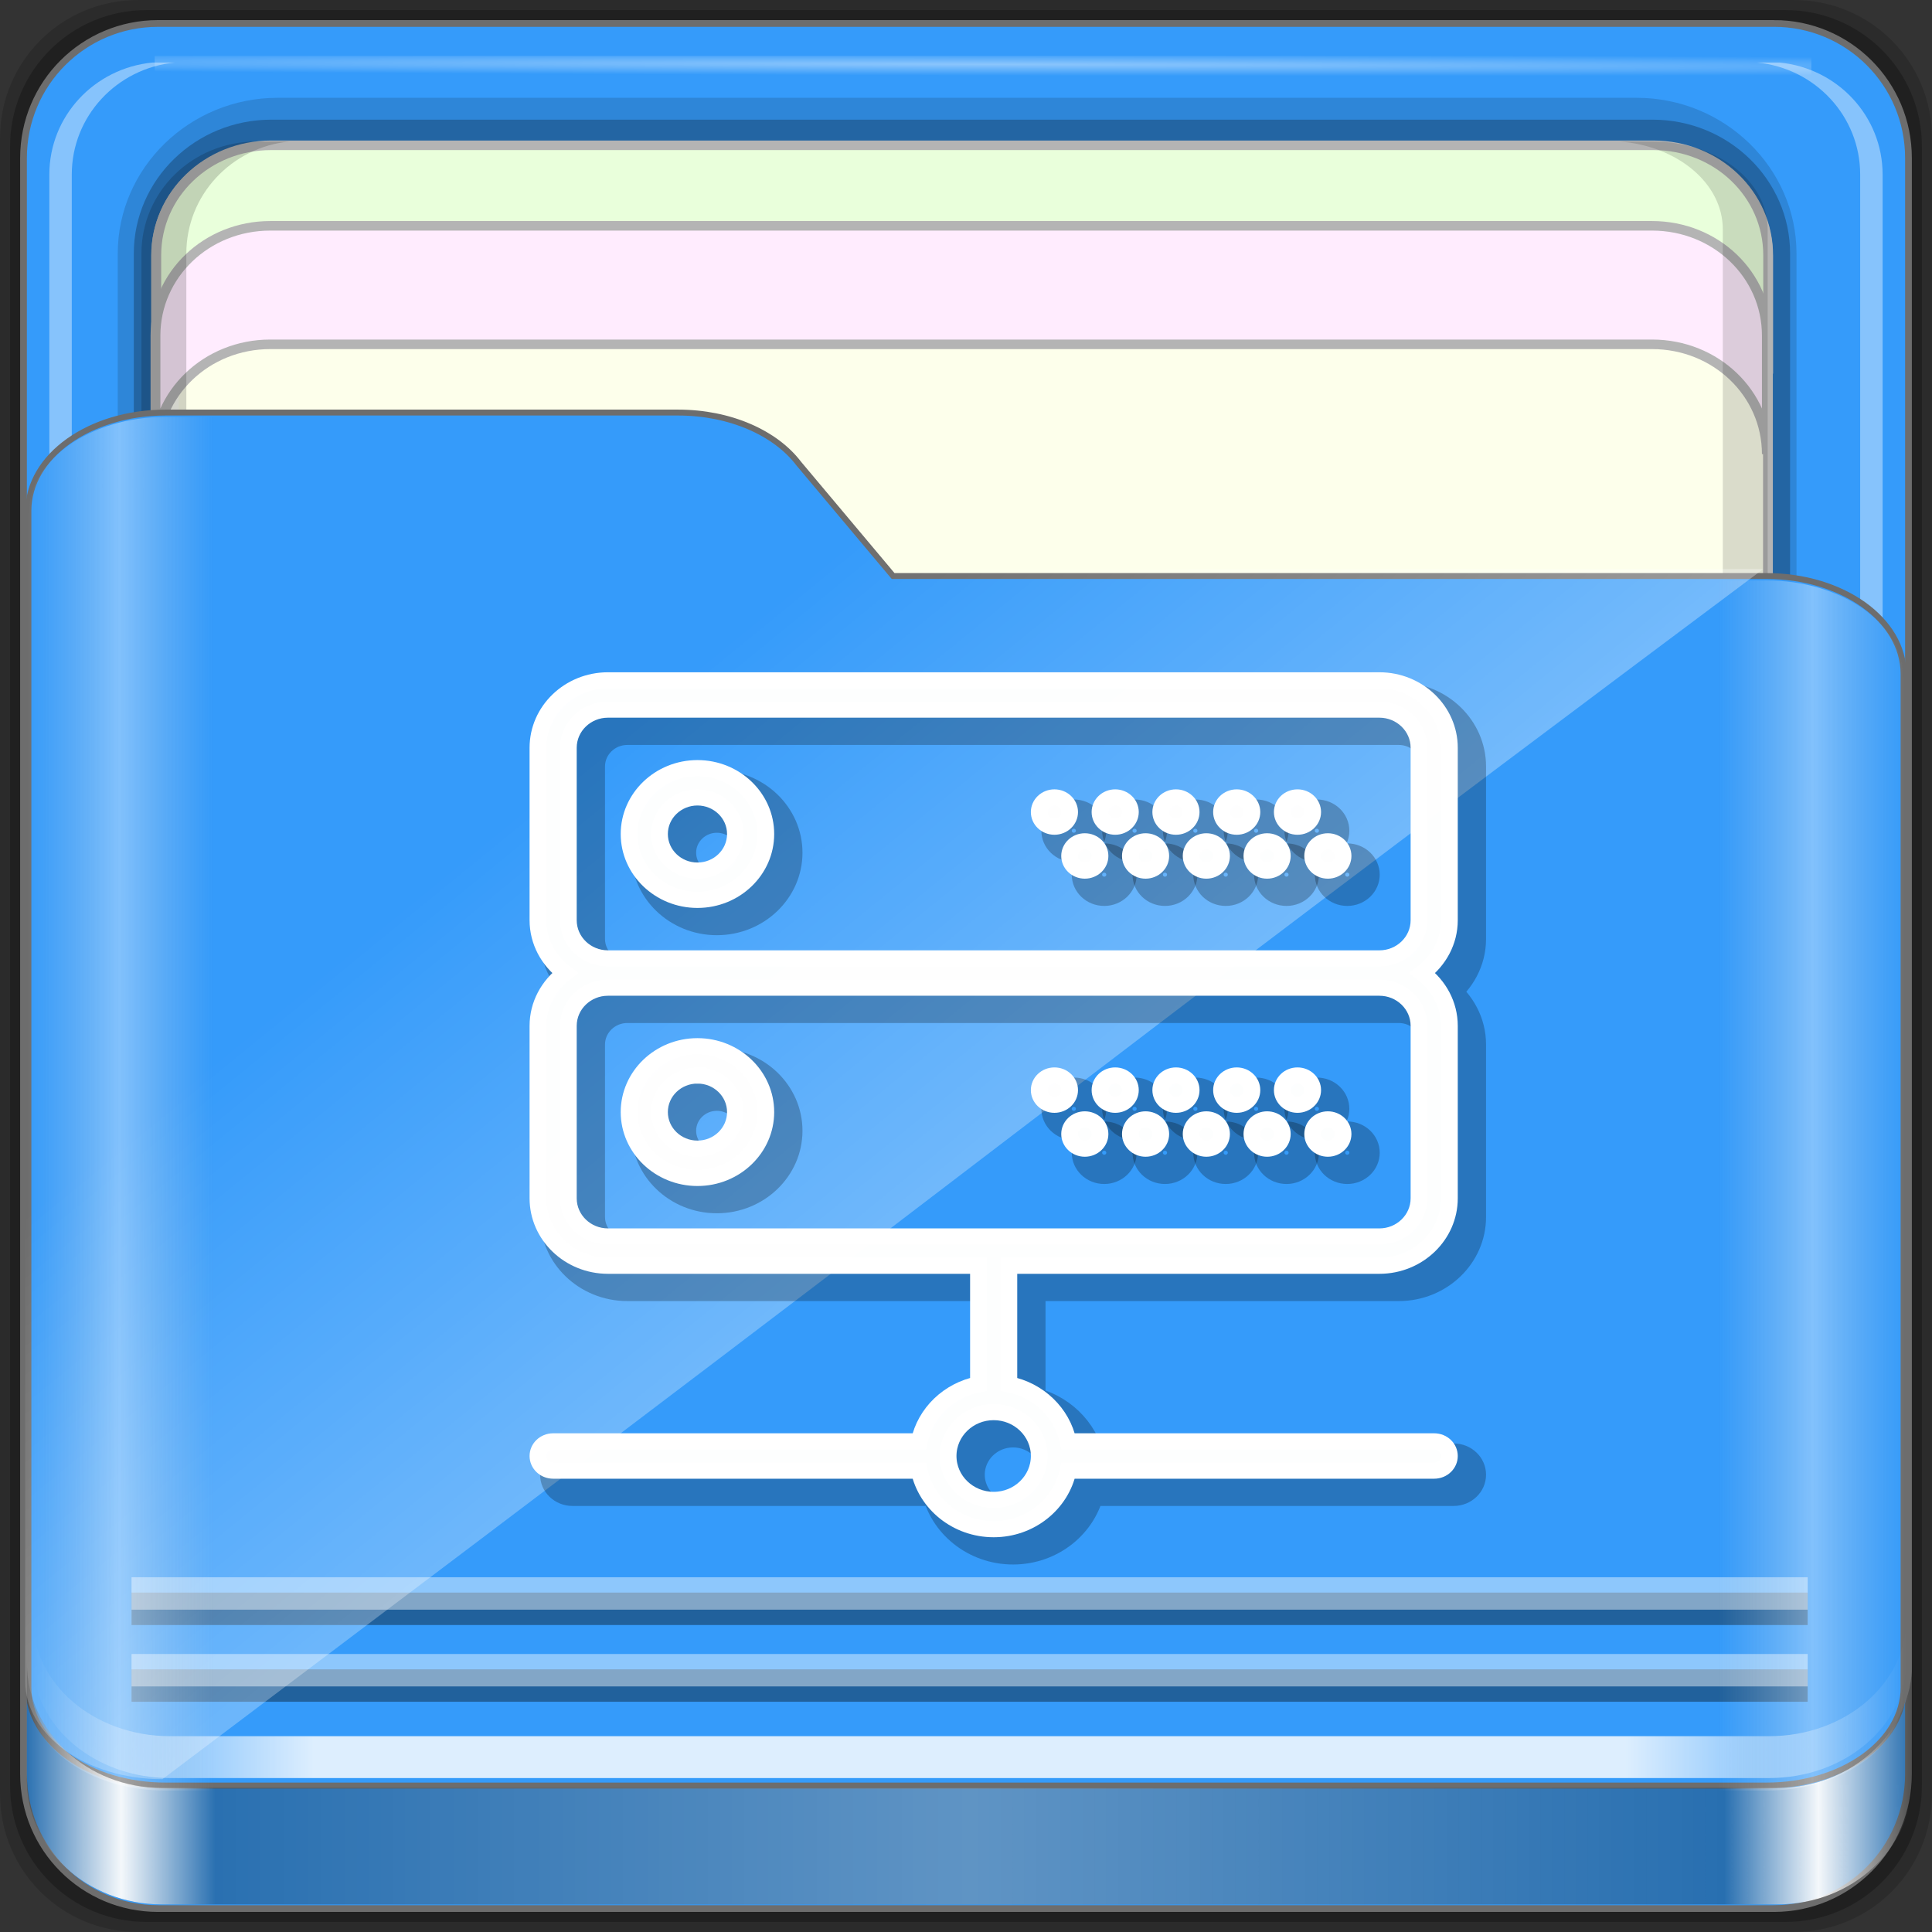<?xml version="1.0" encoding="UTF-8" standalone="no"?>
<!-- Created with Inkscape (http://www.inkscape.org/) -->

<svg
   xmlns:dc="http://purl.org/dc/elements/1.1/"
   xmlns:cc="http://creativecommons.org/ns#"
   xmlns:rdf="http://www.w3.org/1999/02/22-rdf-syntax-ns#"
   xmlns:svg="http://www.w3.org/2000/svg"
   xmlns="http://www.w3.org/2000/svg"
   xmlns:xlink="http://www.w3.org/1999/xlink"
   xmlns:sodipodi="http://sodipodi.sourceforge.net/DTD/sodipodi-0.dtd"
   xmlns:inkscape="http://www.inkscape.org/namespaces/inkscape"
   width="96"
   height="96"
   viewBox="0 0 96 96"
   version="1.1"
   id="svg1072"
   inkscape:version="0.92.2 2405546, 2018-03-11"
   sodipodi:docname="certificate-server.svg">
  <rect x="0" y="0" width="96" height="96" fill="#333333" stroke="none"/>
  <title
     id="title885">Folder-Lila-HD-I</title>
  <defs
     id="defs1066">
    <linearGradient
       inkscape:collect="always"
       id="linearGradient4125">
      <stop
         style="stop-color:#ffffff;stop-opacity:1;"
         offset="0"
         id="stop4127" />
      <stop
         style="stop-color:#ffffff;stop-opacity:0;"
         offset="1"
         id="stop4129" />
    </linearGradient>
    <linearGradient
       id="linearGradient3298">
      <stop
         style="stop-color:#ffffff;stop-opacity:0.031"
         offset="0"
         id="stop3300" />
      <stop
         id="stop3302"
         offset="0.05"
         style="stop-color:#ffffff;stop-opacity:1;" />
      <stop
         style="stop-color:#ffffff;stop-opacity:0.024"
         offset="0.1"
         id="stop3304" />
      <stop
         id="stop3306"
         offset="0.5"
         style="stop-color:#ffffff;stop-opacity:0.281" />
      <stop
         style="stop-color:#fefefe;stop-opacity:0.016"
         offset="0.9"
         id="stop3308" />
      <stop
         id="stop3310"
         offset="0.95"
         style="stop-color:#ffffff;stop-opacity:1;" />
      <stop
         style="stop-color:#fdfdfd;stop-opacity:0"
         offset="1"
         id="stop3312" />
    </linearGradient>
    <linearGradient
       id="linearGradient4188">
      <stop
         style="stop-color:#ffffff;stop-opacity:0;"
         offset="0"
         id="stop4190" />
      <stop
         id="stop4198"
         offset="0.15"
         style="stop-color:#ffffff;stop-opacity:1;" />
      <stop
         id="stop4196"
         offset="0.85"
         style="stop-color:#ffffff;stop-opacity:1;" />
      <stop
         style="stop-color:#ffffff;stop-opacity:0;"
         offset="1"
         id="stop4192" />
    </linearGradient>
    <linearGradient
       id="linearGradient3832">
      <stop
         style="stop-color:#d8d8d8;stop-opacity:0;"
         offset="0"
         id="stop3834" />
      <stop
         id="stop3842"
         offset="0.05"
         style="stop-color:#ffffff;stop-opacity:1;" />
      <stop
         style="stop-color:#d8d8d8;stop-opacity:0;"
         offset="0.1"
         id="stop3846" />
      <stop
         id="stop3840"
         offset="0.5"
         style="stop-color:#d8d8d8;stop-opacity:0;" />
      <stop
         style="stop-color:#d8d8d8;stop-opacity:0;"
         offset="0.9"
         id="stop3844" />
      <stop
         id="stop3848"
         offset="0.95"
         style="stop-color:#ffffff;stop-opacity:1;" />
      <stop
         style="stop-color:#d8d8d8;stop-opacity:0;"
         offset="1"
         id="stop3836" />
    </linearGradient>
    <linearGradient
       id="linearGradient4012">
      <stop
         style="stop-color:#9a9a9a;stop-opacity:1;"
         offset="0"
         id="stop4014" />
      <stop
         style="stop-color:#6e6e6e;stop-opacity:1;"
         offset="1"
         id="stop4016" />
    </linearGradient>
    <linearGradient
       inkscape:collect="always"
       xlink:href="#linearGradient4188"
       id="linearGradient3891"
       gradientUnits="userSpaceOnUse"
       gradientTransform="matrix(1.115,0,0,1.115,6.597,1043.355)"
       x1="6.25"
       y1="80.625"
       x2="89.75"
       y2="80.625" />
    <linearGradient
       gradientTransform="matrix(0.993,0,0,0.981,12.165,1055.322)"
       inkscape:collect="always"
       xlink:href="#linearGradient3298"
       id="linearGradient3893"
       gradientUnits="userSpaceOnUse"
       x1="1.121"
       y1="84.063"
       x2="95.496"
       y2="84.063" />
    <linearGradient
       gradientTransform="matrix(0.993,0,0,0.981,11.828,1054.893)"
       y2="34.832"
       x2="22.635"
       y1="59.746"
       x1="44.726"
       gradientUnits="userSpaceOnUse"
       id="linearGradient3391"
       xlink:href="#linearGradient4125"
       inkscape:collect="always" />
    <linearGradient
       inkscape:collect="always"
       xlink:href="#linearGradient3832"
       id="linearGradient3889"
       gradientUnits="userSpaceOnUse"
       gradientTransform="matrix(1.115,0,0,1.036,-5.522,2.796)"
       x1="6.076"
       y1="47.473"
       x2="89.924"
       y2="47.473" />
    <radialGradient
       inkscape:collect="always"
       xlink:href="#linearGradient4125"
       id="radialGradient3885"
       gradientUnits="userSpaceOnUse"
       gradientTransform="matrix(1.699,0.004,-9.9578932e-5,0.014,-31.242,-184.992)"
       cx="44.659"
       cy="-187.511"
       fx="44.659"
       fy="-187.511"
       r="36.916" />
  </defs>
  <sodipodi:namedview
     id="base"
     pagecolor="#ffffff"
     bordercolor="#666666"
     borderopacity="1.0"
     inkscape:pageopacity="0.0"
     inkscape:pageshadow="2"
     inkscape:zoom="6.5901966"
     inkscape:cx="14.406061"
     inkscape:cy="17.806881"
     inkscape:document-units="px"
     inkscape:current-layer="g2467"
     showgrid="false"
     inkscape:showpageshadow="false"
     units="px"
     inkscape:lockguides="true"
     inkscape:window-width="1920"
     inkscape:window-height="994"
     inkscape:window-x="0"
     inkscape:window-y="21"
     inkscape:window-maximized="1"
     inkscape:snap-global="false">
    <sodipodi:guide
       position="0,0"
       orientation="0,96"
       id="guide1621"
       inkscape:locked="true" />
    <sodipodi:guide
       position="96,0"
       orientation="-96,0"
       id="guide1623"
       inkscape:locked="true" />
    <sodipodi:guide
       position="96,96"
       orientation="0,-96"
       id="guide1625"
       inkscape:locked="true" />
    <sodipodi:guide
       position="0,96"
       orientation="96,0"
       id="guide1627"
       inkscape:locked="true" />
  </sodipodi:namedview>
  <g
     inkscape:label="Base"
     inkscape:groupmode="layer"
     id="layer1"
     transform="translate(0,-1026.52)"
     sodipodi:insensitive="true">
    <g
       id="g1835"
       transform="translate(-12.119,-22.917)">
      <path
         style="display:inline;opacity:0.15;fill:#000000;fill-opacity:1;fill-rule:nonzero;stroke:none;stroke-width:0.987;enable-background:new"
         d="M 101.261,1049.437 H 18.976 c -3.799,0 -6.857,3.058 -6.857,6.857 v 82.286 c 0,3.799 3.058,6.857 6.857,6.857 h 82.286 c 3.799,0 6.857,-3.058 6.857,-6.857 v -82.286 c 0,-3.799 -3.058,-6.857 -6.857,-6.857 z"
         id="path3897"
         inkscape:connector-curvature="0" />
      <path
         inkscape:connector-curvature="0"
         id="path3895"
         d="M 100.833,1049.937 H 19.404 c -3.759,0 -6.786,3.026 -6.786,6.786 v 81.429 c 0,3.759 3.026,6.786 6.786,6.786 h 81.429 c 3.759,0 6.786,-3.026 6.786,-6.786 v -81.429 c 0,-3.759 -3.026,-6.786 -6.786,-6.786 z"
         style="display:inline;opacity:0.25;fill:#000000;fill-opacity:1;fill-rule:nonzero;stroke:none;stroke-width:0.987;enable-background:new" />
    </g>
  </g>
  <g
     inkscape:groupmode="layer"
     id="layer7"
     inkscape:label="spalla">
    <path
       style="display:inline;fill:#359bfa;fill-opacity:1;fill-rule:nonzero;stroke:#6d6d6d;stroke-width:0.335;stroke-miterlimit:4;stroke-dasharray:none;stroke-opacity:1;enable-background:new"
       d="M 88.142,1.166 H 7.858 c -3.706,0 -6.69,2.984 -6.69,6.691 v 80.287 c 0,3.707 2.984,6.691 6.69,6.691 h 80.283 c 3.706,0 6.69,-2.984 6.69,-6.691 V 7.856 c 0,-3.707 -2.984,-6.691 -6.69,-6.691 z"
       id="rect2419-1"
       inkscape:connector-curvature="0" />
  </g>
  <g
     inkscape:groupmode="layer"
     id="layer6"
     inkscape:label="interno">
    <g
       id="g4855"
       transform="matrix(0,-1.086,1.115,0,-0.948,206.754)"
       style="enable-background:new">
      <path
         sodipodi:nodetypes="sssssssss"
         inkscape:connector-curvature="0"
         id="path4843"
         d="m 117.219,6.098 c -3.921,0 -7.125,3.204 -7.125,7.125 v 60.562 c 0,3.921 3.204,7.125 7.125,7.125 h 61.562 c 3.921,0 7.125,-3.204 7.125,-7.125 v -60.562 c 0,-3.921 -3.204,-7.125 -7.125,-7.125 z"
         style="color:#000000;font-style:normal;font-variant:normal;font-weight:normal;font-stretch:normal;font-size:medium;line-height:normal;font-family:Sans;-inkscape-font-specification:Sans;text-indent:0;text-align:start;text-decoration:none;text-decoration-line:none;letter-spacing:normal;word-spacing:normal;text-transform:none;writing-mode:lr-tb;direction:ltr;baseline-shift:baseline;text-anchor:start;display:inline;overflow:visible;visibility:visible;opacity:0.137;fill:#000000;fill-opacity:1;fill-rule:nonzero;stroke:none;stroke-width:2;marker:none;enable-background:accumulate" />
      <path
         style="color:#000000;font-style:normal;font-variant:normal;font-weight:normal;font-stretch:normal;font-size:medium;line-height:normal;font-family:Sans;-inkscape-font-specification:Sans;text-indent:0;text-align:start;text-decoration:none;text-decoration-line:none;letter-spacing:normal;word-spacing:normal;text-transform:none;writing-mode:lr-tb;direction:ltr;baseline-shift:baseline;text-anchor:start;display:inline;overflow:visible;visibility:visible;opacity:0.245;fill:#000000;fill-opacity:1;fill-rule:nonzero;stroke:none;stroke-width:2;marker:none;enable-background:accumulate"
         d="m 117.219,6.813 c -3.379,0 -6.125,2.746 -6.125,6.125 v 61.562 c 0,3.379 2.746,6.125 6.125,6.125 h 61.562 c 3.379,0 6.125,-2.746 6.125,-6.125 v -61.562 c 0,-3.379 -2.746,-6.125 -6.125,-6.125 z"
         id="path4849"
         inkscape:connector-curvature="0"
         sodipodi:nodetypes="sssssssss" />
      <path
         style="display:inline;fill:#fdffeb;fill-opacity:1;fill-rule:nonzero;stroke:#b4b4b4;stroke-width:0.437;stroke-miterlimit:4;stroke-dasharray:none;stroke-opacity:1"
         d="m 183.704,12.925 c 0,-2.843 -2.242,-5.119 -5.026,-5.119 h -30.722 c 2.784,0 5.026,2.276 5.026,5.119 v 61.594 c 0,2.843 -2.242,5.119 -5.026,5.119 h 30.722 c 2.784,0 5.026,-2.276 5.026,-5.119 z"
         id="path4046"
         inkscape:connector-curvature="0" />
      <path
         inkscape:connector-curvature="0"
         id="path4815"
         d="m 115.708,79.154 v 1 c 0.262,2.594 2.46,4.594 5.125,4.594 h 61.562 c 2.665,0 4.863,-2 5.125,-4.594 v -1 c -0.262,2.594 -2.46,4.594 -5.125,4.594 h -61.562 c -2.665,0 -4.863,-2 -5.125,-4.594 z"
         style="display:inline;opacity:0.4;fill:#ffffff;fill-opacity:1;fill-rule:nonzero;stroke:none" />
      <path
         inkscape:connector-curvature="0"
         id="path4820"
         d="m 116.688,7.813 c -2.594,0.262 -4.594,2.46 -4.594,5.125 v 0.469 c 0.262,-2.594 2.46,-4.594 5.125,-4.594 h 61.562 c 2.665,0 4.863,2 5.125,4.594 v -0.469 c 0,-2.843 -2.282,-5.125 -5.125,-5.125 h -61.562 c -0.178,0 -0.358,-0.017 -0.531,0 z"
         style="display:inline;opacity:0.5;fill:#ffffff;fill-opacity:1;fill-rule:nonzero;stroke:none" />
      <path
         style="display:inline;opacity:0.4;fill:#ffffff;fill-opacity:1;fill-rule:nonzero;stroke:none"
         d="m 115.708,8.643 v -1 c 0.262,-2.594 2.46,-4.594 5.125,-4.594 h 61.562 c 2.665,0 4.863,2 5.125,4.594 v 1 c -0.262,-2.594 -2.46,-4.594 -5.125,-4.594 h -61.562 c -2.665,0 -4.863,2 -5.125,4.594 z"
         id="path3896"
         inkscape:connector-curvature="0" />
      <rect
         style="opacity:0.426;fill:url(#radialGradient3885);fill-opacity:1;stroke:none"
         id="rect3902"
         width="73.831"
         height="0.907"
         x="7.743"
         y="-187.827"
         transform="rotate(90)" />
      <path
         inkscape:connector-curvature="0"
         id="path3899"
         d="m 183.733,12.934 c 0,-2.843 -2.242,-5.119 -5.026,-5.119 h -5.422 c 2.784,0 5.026,2.276 5.026,5.119 v 61.594 c 0,2.843 -2.242,5.119 -5.026,5.119 h 5.422 c 2.784,0 5.026,-2.276 5.026,-5.119 z"
         style="display:inline;fill:#e9ffdb;fill-opacity:1;fill-rule:nonzero;stroke:#b4b4b4;stroke-width:0.437;stroke-miterlimit:4;stroke-dasharray:none;stroke-opacity:1" />
      <path
         style="display:inline;fill:#ffecfe;fill-opacity:1;fill-rule:nonzero;stroke:#b4b4b4;stroke-width:0.437;stroke-miterlimit:4;stroke-dasharray:none;stroke-opacity:1"
         d="m 180.049,12.896 c 0,-2.842 -2.242,-5.117 -5.026,-5.117 h -5.422 c 2.784,0 5.026,2.275 5.026,5.117 v 61.576 c 0,2.842 -2.242,5.117 -5.026,5.117 h 5.422 c 2.784,0 5.026,-2.275 5.026,-5.117 z"
         id="path3086"
         inkscape:connector-curvature="0" />
      <path
         inkscape:connector-curvature="0"
         id="path4810"
         d="m 127.618,73.032 v 1.469 c 0,2.843 1.789,5.125 4.017,5.125 h 48.254 c 2.228,0 4.017,-2.282 4.017,-5.125 v -1.469 c -0.205,2.594 -1.928,4.594 -4.017,4.594 h -48.254 c -2.089,0 -3.812,-2 -4.017,-4.594 z"
         style="display:inline;opacity:0.138;fill:#000000;fill-opacity:1;fill-rule:nonzero;stroke:none" />
      <path
         style="display:inline;opacity:0.169;fill:#000000;fill-opacity:1;fill-rule:nonzero;stroke:none"
         d="m 112.094,13.748 v -1.469 c 0,-2.843 2.282,-5.125 5.125,-5.125 h 61.562 c 2.843,0 5.125,2.282 5.125,5.125 v 1.469 c -0.262,-2.594 -2.46,-4.594 -5.125,-4.594 h -61.562 c -2.665,0 -4.863,2 -5.125,4.594 z"
         id="path3898"
         inkscape:connector-curvature="0" />
    </g>
  </g>
  <g
     inkscape:groupmode="layer"
     id="layer5"
     inkscape:label="tasca">
    <path
       sodipodi:nodetypes="ssssssccssss"
       inkscape:connector-curvature="0"
       id="path4187"
       d="m 1.411,83.85 c 0,2.7 3.041,4.873 6.818,4.873 H 87.771 c 3.777,0 6.818,-2.173 6.818,-4.873 V 33.495 c 0,-2.7 -3.041,-4.873 -6.818,-4.873 H 44.378 L 39.691,23.038 C 38.539,21.519 36.286,20.5 33.69,20.5 H 8.229 c -3.777,0 -6.818,2.173 -6.818,4.873 z"
       style="display:inline;fill:#359bfa;fill-opacity:1;fill-rule:nonzero;stroke:#6d6d6d;stroke-width:0.294;stroke-miterlimit:4;stroke-dasharray:none;stroke-opacity:1;enable-background:new" />
  </g>
  <g
     inkscape:groupmode="layer"
     id="layer3"
     inkscape:label="ombre-luci"
     style="display:inline">
    <g
       id="g1041"
       transform="matrix(1,0,0,0.933,0,6.327)">
      <g
         id="g913"
         transform="translate(-11.94,-1049.596)">
        <path
           style="display:inline;opacity:0.831;fill:url(#linearGradient3891);fill-opacity:1;fill-rule:nonzero;stroke:none;stroke-width:1.115;enable-background:new"
           d="m 13.566,1129.008 v 2.23 c 0,3.49 3.056,6.272 6.83,6.272 h 79.447 c 3.774,0 6.83,-2.782 6.83,-6.272 v -2.23 c 0,3.49 -3.056,6.272 -6.83,6.272 H 20.395 c -3.774,0 -6.83,-2.782 -6.83,-6.272 z"
           id="path4045"
           inkscape:connector-curvature="0" />
        <path
           inkscape:connector-curvature="0"
           id="path4114"
           d="m 18.476,1132.583 h 83.286 v 0 0"
           style="opacity:0.375;fill:none;stroke:#000000;stroke-width:1.727px;stroke-linecap:butt;stroke-linejoin:miter;stroke-opacity:1;enable-background:new" />
        <path
           style="opacity:0.435;fill:none;stroke:#ffffff;stroke-width:1.727px;stroke-linecap:butt;stroke-linejoin:miter;stroke-opacity:1;enable-background:new"
           d="m 18.476,1131.766 h 83.286 v 0 0"
           id="path4110"
           inkscape:connector-curvature="0" />
        <path
           style="opacity:0.375;fill:none;stroke:#000000;stroke-width:1.727px;stroke-linecap:butt;stroke-linejoin:miter;stroke-opacity:1;enable-background:new"
           d="m 18.476,1128.496 h 83.286 v 0 0"
           id="path4116"
           inkscape:connector-curvature="0" />
        <path
           inkscape:connector-curvature="0"
           id="path4112"
           d="m 18.476,1127.679 h 83.286 v 0 0"
           style="opacity:0.435;fill:none;stroke:#ffffff;stroke-width:1.727px;stroke-linecap:butt;stroke-linejoin:miter;stroke-opacity:1;enable-background:new" />
        <path
           style="display:inline;opacity:0.3;fill:#000000;fill-opacity:1;fill-rule:nonzero;stroke:none;stroke-width:0.987;enable-background:new"
           d="m 13.277,1131.369 v 6.238 c 0,3.678 2.994,6.633 6.7,6.633 h 80.281 c 3.706,0 6.7,-2.955 6.7,-6.633 v -6.238 c 0,3.678 -2.994,6.664 -6.7,6.664 H 19.978 c -3.706,0 -6.7,-2.986 -6.7,-6.664 z"
           id="path3871"
           inkscape:connector-curvature="0" />
        <path
           inkscape:connector-curvature="0"
           id="path3876"
           d="m 13.277,1131.369 v 6.238 c 0,3.678 2.994,6.633 6.7,6.633 h 80.281 c 3.706,0 6.7,-2.955 6.7,-6.633 v -6.238 c 0,3.678 -2.994,6.664 -6.7,6.664 H 19.978 c -3.706,0 -6.7,-2.986 -6.7,-6.664 z"
           style="display:inline;opacity:0.951;fill:url(#linearGradient3893);fill-opacity:1;fill-rule:nonzero;stroke:none;stroke-width:0.987;enable-background:new" />
        <path
           sodipodi:nodetypes="sccccssss"
           inkscape:connector-curvature="0"
           id="path3355"
           d="m 13.193,1132.344 c 0,2.895 3.041,5.226 6.818,5.226 49.601,-40.026 39.172,-32.106 79.542,-64.449 H 56.16 l -4.687,-5.988 c -1.152,-1.629 -3.404,-2.722 -6.001,-2.722 H 20.01 c -3.777,0 -6.818,2.331 -6.818,5.226 z"
           style="display:inline;opacity:0.332;fill:url(#linearGradient3391);fill-opacity:1;fill-rule:nonzero;stroke:none;stroke-width:0.987;enable-background:new" />
      </g>
      <path
         sodipodi:nodetypes="ssssssccssss"
         inkscape:connector-curvature="0"
         id="path3262"
         d="m 1.411,83.354 c 0,2.895 3.041,5.226 6.818,5.226 H 87.771 c 3.777,0 6.818,-2.331 6.818,-5.226 v -53.998 c 0,-2.895 -3.041,-5.226 -6.818,-5.226 H 44.378 l -4.687,-5.988 c -1.152,-1.629 -3.404,-2.722 -6.001,-2.722 H 8.229 c -3.777,0 -6.818,2.331 -6.818,5.226 z"
         style="display:inline;opacity:0.381;fill:url(#linearGradient3889);fill-opacity:1;fill-rule:nonzero;stroke:none;stroke-width:0.987;enable-background:new" />
      <g
         transform="matrix(0.964,0,0,0.929,22.94,0.745)"
         style="display:inline;stroke:#000000;stroke-width:1.843;stroke-miterlimit:4;stroke-dasharray:none;stroke-opacity:1"
         id="g2467">
        <g
           id="g2385"
           transform="matrix(0.783,0,0,0.839,4.932,31.134)"
           style="opacity:1;fill:none;fill-opacity:0.302;stroke:#000000;stroke-width:2.273;stroke-miterlimit:4;stroke-dasharray:none;stroke-opacity:0.244">
          <g
             id="g2353"
             style="fill:none;fill-opacity:0.302;stroke:#000000;stroke-width:2.273;stroke-miterlimit:4;stroke-dasharray:none;stroke-opacity:0.244">
            <path
               id="path2307"
               d="M 10.5,7 C 8.019,7 6,9.019 6,11.5 6,13.981 8.019,16 10.5,16 12.981,16 15,13.981 15,11.5 15,9.019 12.981,7 10.5,7 Z m 0,7 C 9.122,14 8,12.879 8,11.5 8,10.121 9.122,9 10.5,9 11.878,9 13,10.121 13,11.5 13,12.879 11.878,14 10.5,14 Z"
               inkscape:connector-curvature="0"
               style="fill:none;fill-opacity:0.302;stroke:#000000;stroke-width:2.273;stroke-miterlimit:4;stroke-dasharray:none;stroke-opacity:0.244" />
            <circle
               id="circle2309"
               r="1"
               cy="10"
               cx="50"
               style="fill:none;fill-opacity:0.302;stroke:#000000;stroke-width:2.273;stroke-miterlimit:4;stroke-dasharray:none;stroke-opacity:0.244" />
            <circle
               id="circle2311"
               r="1"
               cy="10"
               cx="46"
               style="fill:none;fill-opacity:0.302;stroke:#000000;stroke-width:2.273;stroke-miterlimit:4;stroke-dasharray:none;stroke-opacity:0.244" />
            <circle
               id="circle2313"
               r="1"
               cy="13"
               cx="52"
               style="fill:none;fill-opacity:0.302;stroke:#000000;stroke-width:2.273;stroke-miterlimit:4;stroke-dasharray:none;stroke-opacity:0.244" />
            <circle
               id="circle2315"
               r="1"
               cy="13"
               cx="48"
               style="fill:none;fill-opacity:0.302;stroke:#000000;stroke-width:2.273;stroke-miterlimit:4;stroke-dasharray:none;stroke-opacity:0.244" />
            <circle
               id="circle2317"
               r="1"
               cy="10"
               cx="42"
               style="fill:none;fill-opacity:0.302;stroke:#000000;stroke-width:2.273;stroke-miterlimit:4;stroke-dasharray:none;stroke-opacity:0.244" />
            <circle
               id="circle2319"
               r="1"
               cy="13"
               cx="44"
               style="fill:none;fill-opacity:0.302;stroke:#000000;stroke-width:2.273;stroke-miterlimit:4;stroke-dasharray:none;stroke-opacity:0.244" />
            <circle
               id="circle2321"
               r="1"
               cy="10"
               cx="38"
               style="fill:none;fill-opacity:0.302;stroke:#000000;stroke-width:2.273;stroke-miterlimit:4;stroke-dasharray:none;stroke-opacity:0.244" />
            <circle
               id="circle2323"
               r="1"
               cy="13"
               cx="40"
               style="fill:none;fill-opacity:0.302;stroke:#000000;stroke-width:2.273;stroke-miterlimit:4;stroke-dasharray:none;stroke-opacity:0.244" />
            <circle
               id="circle2325"
               r="1"
               cy="10"
               cx="34"
               style="fill:none;fill-opacity:0.302;stroke:#000000;stroke-width:2.273;stroke-miterlimit:4;stroke-dasharray:none;stroke-opacity:0.244" />
            <circle
               id="circle2327"
               r="1"
               cy="13"
               cx="36"
               style="fill:none;fill-opacity:0.302;stroke:#000000;stroke-width:2.273;stroke-miterlimit:4;stroke-dasharray:none;stroke-opacity:0.244" />
            <path
               id="path2329"
               d="M 60,17.392 V 5.608 C 60,3.067 57.933,1 55.392,1 H 4.608 C 2.067,1 0,3.067 0,5.608 V 17.391 C 0,18.86 0.703,20.156 1.777,21 0.703,21.844 0,23.14 0,24.608 V 36.391 C 0,38.933 2.067,41 4.608,41 H 29 v 8.101 C 27.044,49.5 25.5,51.044 25.101,53 H 1 c -0.552,0 -1,0.447 -1,1 0,0.553 0.448,1 1,1 h 24.101 c 0.465,2.279 2.484,4 4.899,4 2.415,0 4.434,-1.721 4.899,-4 H 59 c 0.552,0 1,-0.447 1,-1 0,-0.553 -0.448,-1 -1,-1 H 34.899 C 34.5,51.044 32.956,49.5 31,49.101 V 41 H 55.392 C 57.933,41 60,38.933 60,36.392 V 24.608 C 60,23.139 59.297,21.844 58.223,21 59.297,20.156 60,18.86 60,17.392 Z M 33,54 c 0,1.654 -1.346,3 -3,3 -1.654,0 -3,-1.346 -3,-3 0,-1.654 1.346,-3 3,-3 1.654,0 3,1.346 3,3 z M 58,24.608 V 36.391 C 58,37.83 56.83,39 55.392,39 H 4.608 C 3.17,39 2,37.83 2,36.392 V 24.608 C 2,23.17 3.17,22 4.608,22 H 55.391 C 56.83,22 58,23.17 58,24.608 Z M 4.608,20 C 3.17,20 2,18.83 2,17.392 V 5.608 C 2,4.17 3.17,3 4.608,3 H 55.391 C 56.83,3 58,4.17 58,5.608 V 17.391 C 58,18.83 56.83,20 55.392,20 Z"
               inkscape:connector-curvature="0"
               style="fill:none;fill-opacity:0.302;stroke:#000000;stroke-width:2.273;stroke-miterlimit:4;stroke-dasharray:none;stroke-opacity:0.244" />
            <path
               id="path2331"
               d="M 10.5,35 C 12.981,35 15,32.981 15,30.5 15,28.019 12.981,26 10.5,26 8.019,26 6,28.019 6,30.5 6,32.981 8.019,35 10.5,35 Z m 0,-7 C 11.878,28 13,29.121 13,30.5 13,31.879 11.878,33 10.5,33 9.122,33 8,31.879 8,30.5 8,29.121 9.122,28 10.5,28 Z"
               inkscape:connector-curvature="0"
               style="fill:none;fill-opacity:0.302;stroke:#000000;stroke-width:2.273;stroke-miterlimit:4;stroke-dasharray:none;stroke-opacity:0.244" />
            <circle
               id="circle2333"
               r="1"
               cy="29"
               cx="50"
               style="fill:none;fill-opacity:0.302;stroke:#000000;stroke-width:2.273;stroke-miterlimit:4;stroke-dasharray:none;stroke-opacity:0.244" />
            <circle
               id="circle2335"
               r="1"
               cy="29"
               cx="46"
               style="fill:none;fill-opacity:0.302;stroke:#000000;stroke-width:2.273;stroke-miterlimit:4;stroke-dasharray:none;stroke-opacity:0.244" />
            <circle
               id="circle2337"
               r="1"
               cy="32"
               cx="52"
               style="fill:none;fill-opacity:0.302;stroke:#000000;stroke-width:2.273;stroke-miterlimit:4;stroke-dasharray:none;stroke-opacity:0.244" />
            <circle
               id="circle2339"
               r="1"
               cy="32"
               cx="48"
               style="fill:none;fill-opacity:0.302;stroke:#000000;stroke-width:2.273;stroke-miterlimit:4;stroke-dasharray:none;stroke-opacity:0.244" />
            <circle
               id="circle2341"
               r="1"
               cy="29"
               cx="42"
               style="fill:none;fill-opacity:0.302;stroke:#000000;stroke-width:2.273;stroke-miterlimit:4;stroke-dasharray:none;stroke-opacity:0.244" />
            <circle
               id="circle2343"
               r="1"
               cy="32"
               cx="44"
               style="fill:none;fill-opacity:0.302;stroke:#000000;stroke-width:2.273;stroke-miterlimit:4;stroke-dasharray:none;stroke-opacity:0.244" />
            <circle
               id="circle2345"
               r="1"
               cy="29"
               cx="38"
               style="fill:none;fill-opacity:0.302;stroke:#000000;stroke-width:2.273;stroke-miterlimit:4;stroke-dasharray:none;stroke-opacity:0.244" />
            <circle
               id="circle2347"
               r="1"
               cy="32"
               cx="40"
               style="fill:none;fill-opacity:0.302;stroke:#000000;stroke-width:2.273;stroke-miterlimit:4;stroke-dasharray:none;stroke-opacity:0.244" />
            <circle
               id="circle2349"
               r="1"
               cy="29"
               cx="34"
               style="fill:none;fill-opacity:0.302;stroke:#000000;stroke-width:2.273;stroke-miterlimit:4;stroke-dasharray:none;stroke-opacity:0.244" />
            <circle
               id="circle2351"
               r="1"
               cy="32"
               cx="36"
               style="fill:none;fill-opacity:0.302;stroke:#000000;stroke-width:2.273;stroke-miterlimit:4;stroke-dasharray:none;stroke-opacity:0.244" />
          </g>
          <g
             id="g2355"
             style="fill:none;fill-opacity:0.302;stroke:#000000;stroke-width:2.273;stroke-miterlimit:4;stroke-dasharray:none;stroke-opacity:0.244" />
          <g
             id="g2357"
             style="fill:none;fill-opacity:0.302;stroke:#000000;stroke-width:2.273;stroke-miterlimit:4;stroke-dasharray:none;stroke-opacity:0.244" />
          <g
             id="g2359"
             style="fill:none;fill-opacity:0.302;stroke:#000000;stroke-width:2.273;stroke-miterlimit:4;stroke-dasharray:none;stroke-opacity:0.244" />
          <g
             id="g2361"
             style="fill:none;fill-opacity:0.302;stroke:#000000;stroke-width:2.273;stroke-miterlimit:4;stroke-dasharray:none;stroke-opacity:0.244" />
          <g
             id="g2363"
             style="fill:none;fill-opacity:0.302;stroke:#000000;stroke-width:2.273;stroke-miterlimit:4;stroke-dasharray:none;stroke-opacity:0.244" />
          <g
             id="g2365"
             style="fill:none;fill-opacity:0.302;stroke:#000000;stroke-width:2.273;stroke-miterlimit:4;stroke-dasharray:none;stroke-opacity:0.244" />
          <g
             id="g2367"
             style="fill:none;fill-opacity:0.302;stroke:#000000;stroke-width:2.273;stroke-miterlimit:4;stroke-dasharray:none;stroke-opacity:0.244" />
          <g
             id="g2369"
             style="fill:none;fill-opacity:0.302;stroke:#000000;stroke-width:2.273;stroke-miterlimit:4;stroke-dasharray:none;stroke-opacity:0.244" />
          <g
             id="g2371"
             style="fill:none;fill-opacity:0.302;stroke:#000000;stroke-width:2.273;stroke-miterlimit:4;stroke-dasharray:none;stroke-opacity:0.244" />
          <g
             id="g2373"
             style="fill:none;fill-opacity:0.302;stroke:#000000;stroke-width:2.273;stroke-miterlimit:4;stroke-dasharray:none;stroke-opacity:0.244" />
          <g
             id="g2375"
             style="fill:none;fill-opacity:0.302;stroke:#000000;stroke-width:2.273;stroke-miterlimit:4;stroke-dasharray:none;stroke-opacity:0.244" />
          <g
             id="g2377"
             style="fill:none;fill-opacity:0.302;stroke:#000000;stroke-width:2.273;stroke-miterlimit:4;stroke-dasharray:none;stroke-opacity:0.244" />
          <g
             id="g2379"
             style="fill:none;fill-opacity:0.302;stroke:#000000;stroke-width:2.273;stroke-miterlimit:4;stroke-dasharray:none;stroke-opacity:0.244" />
          <g
             id="g2381"
             style="fill:none;fill-opacity:0.302;stroke:#000000;stroke-width:2.273;stroke-miterlimit:4;stroke-dasharray:none;stroke-opacity:0.244" />
          <g
             id="g2383"
             style="fill:none;fill-opacity:0.302;stroke:#000000;stroke-width:2.273;stroke-miterlimit:4;stroke-dasharray:none;stroke-opacity:0.244" />
        </g>
        <g
           style="fill:#ffffff;fill-opacity:0.992;stroke:#ffffff;stroke-width:1.103;stroke-miterlimit:4;stroke-dasharray:none;stroke-opacity:1"
           transform="matrix(0.783,0,0,0.839,3.932,30.062)"
           id="g2173">
          <g
             style="fill:#ffffff;fill-opacity:0.992;stroke:#ffffff;stroke-width:1.103;stroke-miterlimit:4;stroke-dasharray:none;stroke-opacity:1"
             id="g2095">
            <path
               style="fill:#ffffff;fill-opacity:0.992;stroke:#ffffff;stroke-width:1.103;stroke-miterlimit:4;stroke-dasharray:none;stroke-opacity:1"
               inkscape:connector-curvature="0"
               d="M 10.5,7 C 8.019,7 6,9.019 6,11.5 6,13.981 8.019,16 10.5,16 12.981,16 15,13.981 15,11.5 15,9.019 12.981,7 10.5,7 Z m 0,7 C 9.122,14 8,12.879 8,11.5 8,10.121 9.122,9 10.5,9 11.878,9 13,10.121 13,11.5 13,12.879 11.878,14 10.5,14 Z"
               id="path2049" />
            <circle
               style="fill:#ffffff;fill-opacity:0.992;stroke:#ffffff;stroke-width:1.103;stroke-miterlimit:4;stroke-dasharray:none;stroke-opacity:1"
               cx="50"
               cy="10"
               r="1"
               id="circle2051" />
            <circle
               style="fill:#ffffff;fill-opacity:0.992;stroke:#ffffff;stroke-width:1.103;stroke-miterlimit:4;stroke-dasharray:none;stroke-opacity:1"
               cx="46"
               cy="10"
               r="1"
               id="circle2053" />
            <circle
               style="fill:#ffffff;fill-opacity:0.992;stroke:#ffffff;stroke-width:1.103;stroke-miterlimit:4;stroke-dasharray:none;stroke-opacity:1"
               cx="52"
               cy="13"
               r="1"
               id="circle2055" />
            <circle
               style="fill:#ffffff;fill-opacity:0.992;stroke:#ffffff;stroke-width:1.103;stroke-miterlimit:4;stroke-dasharray:none;stroke-opacity:1"
               cx="48"
               cy="13"
               r="1"
               id="circle2057" />
            <circle
               style="fill:#ffffff;fill-opacity:0.992;stroke:#ffffff;stroke-width:1.103;stroke-miterlimit:4;stroke-dasharray:none;stroke-opacity:1"
               cx="42"
               cy="10"
               r="1"
               id="circle2059" />
            <circle
               style="fill:#ffffff;fill-opacity:0.992;stroke:#ffffff;stroke-width:1.103;stroke-miterlimit:4;stroke-dasharray:none;stroke-opacity:1"
               cx="44"
               cy="13"
               r="1"
               id="circle2061" />
            <circle
               style="fill:#ffffff;fill-opacity:0.992;stroke:#ffffff;stroke-width:1.103;stroke-miterlimit:4;stroke-dasharray:none;stroke-opacity:1"
               cx="38"
               cy="10"
               r="1"
               id="circle2063" />
            <circle
               style="fill:#ffffff;fill-opacity:0.992;stroke:#ffffff;stroke-width:1.103;stroke-miterlimit:4;stroke-dasharray:none;stroke-opacity:1"
               cx="40"
               cy="13"
               r="1"
               id="circle2065" />
            <circle
               style="fill:#ffffff;fill-opacity:0.992;stroke:#ffffff;stroke-width:1.103;stroke-miterlimit:4;stroke-dasharray:none;stroke-opacity:1"
               cx="34"
               cy="10"
               r="1"
               id="circle2067" />
            <circle
               style="fill:#ffffff;fill-opacity:0.992;stroke:#ffffff;stroke-width:1.103;stroke-miterlimit:4;stroke-dasharray:none;stroke-opacity:1"
               cx="36"
               cy="13"
               r="1"
               id="circle2069" />
            <path
               style="fill:#ffffff;fill-opacity:0.992;stroke:#ffffff;stroke-width:1.103;stroke-miterlimit:4;stroke-dasharray:none;stroke-opacity:1"
               inkscape:connector-curvature="0"
               d="M 60,17.392 V 5.608 C 60,3.067 57.933,1 55.392,1 H 4.608 C 2.067,1 0,3.067 0,5.608 V 17.391 C 0,18.86 0.703,20.156 1.777,21 0.703,21.844 0,23.14 0,24.608 V 36.391 C 0,38.933 2.067,41 4.608,41 H 29 v 8.101 C 27.044,49.5 25.5,51.044 25.101,53 H 1 c -0.552,0 -1,0.447 -1,1 0,0.553 0.448,1 1,1 h 24.101 c 0.465,2.279 2.484,4 4.899,4 2.415,0 4.434,-1.721 4.899,-4 H 59 c 0.552,0 1,-0.447 1,-1 0,-0.553 -0.448,-1 -1,-1 H 34.899 C 34.5,51.044 32.956,49.5 31,49.101 V 41 H 55.392 C 57.933,41 60,38.933 60,36.392 V 24.608 C 60,23.139 59.297,21.844 58.223,21 59.297,20.156 60,18.86 60,17.392 Z M 33,54 c 0,1.654 -1.346,3 -3,3 -1.654,0 -3,-1.346 -3,-3 0,-1.654 1.346,-3 3,-3 1.654,0 3,1.346 3,3 z M 58,24.608 V 36.391 C 58,37.83 56.83,39 55.392,39 H 4.608 C 3.17,39 2,37.83 2,36.392 V 24.608 C 2,23.17 3.17,22 4.608,22 H 55.391 C 56.83,22 58,23.17 58,24.608 Z M 4.608,20 C 3.17,20 2,18.83 2,17.392 V 5.608 C 2,4.17 3.17,3 4.608,3 H 55.391 C 56.83,3 58,4.17 58,5.608 V 17.391 C 58,18.83 56.83,20 55.392,20 Z"
               id="path2071" />
            <path
               style="fill:#ffffff;fill-opacity:0.992;stroke:#ffffff;stroke-width:1.103;stroke-miterlimit:4;stroke-dasharray:none;stroke-opacity:1"
               inkscape:connector-curvature="0"
               d="M 10.5,35 C 12.981,35 15,32.981 15,30.5 15,28.019 12.981,26 10.5,26 8.019,26 6,28.019 6,30.5 6,32.981 8.019,35 10.5,35 Z m 0,-7 C 11.878,28 13,29.121 13,30.5 13,31.879 11.878,33 10.5,33 9.122,33 8,31.879 8,30.5 8,29.121 9.122,28 10.5,28 Z"
               id="path2073" />
            <circle
               style="fill:#ffffff;fill-opacity:0.992;stroke:#ffffff;stroke-width:1.103;stroke-miterlimit:4;stroke-dasharray:none;stroke-opacity:1"
               cx="50"
               cy="29"
               r="1"
               id="circle2075" />
            <circle
               style="fill:#ffffff;fill-opacity:0.992;stroke:#ffffff;stroke-width:1.103;stroke-miterlimit:4;stroke-dasharray:none;stroke-opacity:1"
               cx="46"
               cy="29"
               r="1"
               id="circle2077" />
            <circle
               style="fill:#ffffff;fill-opacity:0.992;stroke:#ffffff;stroke-width:1.103;stroke-miterlimit:4;stroke-dasharray:none;stroke-opacity:1"
               cx="52"
               cy="32"
               r="1"
               id="circle2079" />
            <circle
               style="fill:#ffffff;fill-opacity:0.992;stroke:#ffffff;stroke-width:1.103;stroke-miterlimit:4;stroke-dasharray:none;stroke-opacity:1"
               cx="48"
               cy="32"
               r="1"
               id="circle2081" />
            <circle
               style="fill:#ffffff;fill-opacity:0.992;stroke:#ffffff;stroke-width:1.103;stroke-miterlimit:4;stroke-dasharray:none;stroke-opacity:1"
               cx="42"
               cy="29"
               r="1"
               id="circle2083" />
            <circle
               style="fill:#ffffff;fill-opacity:0.992;stroke:#ffffff;stroke-width:1.103;stroke-miterlimit:4;stroke-dasharray:none;stroke-opacity:1"
               cx="44"
               cy="32"
               r="1"
               id="circle2085" />
            <circle
               style="fill:#ffffff;fill-opacity:0.992;stroke:#ffffff;stroke-width:1.103;stroke-miterlimit:4;stroke-dasharray:none;stroke-opacity:1"
               cx="38"
               cy="29"
               r="1"
               id="circle2087" />
            <circle
               style="fill:#ffffff;fill-opacity:0.992;stroke:#ffffff;stroke-width:1.103;stroke-miterlimit:4;stroke-dasharray:none;stroke-opacity:1"
               cx="40"
               cy="32"
               r="1"
               id="circle2089" />
            <circle
               style="fill:#ffffff;fill-opacity:0.992;stroke:#ffffff;stroke-width:1.103;stroke-miterlimit:4;stroke-dasharray:none;stroke-opacity:1"
               cx="34"
               cy="29"
               r="1"
               id="circle2091" />
            <circle
               style="fill:#ffffff;fill-opacity:0.992;stroke:#ffffff;stroke-width:1.103;stroke-miterlimit:4;stroke-dasharray:none;stroke-opacity:1"
               cx="36"
               cy="32"
               r="1"
               id="circle2093" />
          </g>
          <g
             style="fill:#ffffff;fill-opacity:0.992;stroke:#ffffff;stroke-width:1.103;stroke-miterlimit:4;stroke-dasharray:none;stroke-opacity:1"
             id="g2097" />
          <g
             style="fill:#ffffff;fill-opacity:0.992;stroke:#ffffff;stroke-width:1.103;stroke-miterlimit:4;stroke-dasharray:none;stroke-opacity:1"
             id="g2099" />
          <g
             style="fill:#ffffff;fill-opacity:0.992;stroke:#ffffff;stroke-width:1.103;stroke-miterlimit:4;stroke-dasharray:none;stroke-opacity:1"
             id="g2101" />
          <g
             style="fill:#ffffff;fill-opacity:0.992;stroke:#ffffff;stroke-width:1.103;stroke-miterlimit:4;stroke-dasharray:none;stroke-opacity:1"
             id="g2103" />
          <g
             style="fill:#ffffff;fill-opacity:0.992;stroke:#ffffff;stroke-width:1.103;stroke-miterlimit:4;stroke-dasharray:none;stroke-opacity:1"
             id="g2105" />
          <g
             style="fill:#ffffff;fill-opacity:0.992;stroke:#ffffff;stroke-width:1.103;stroke-miterlimit:4;stroke-dasharray:none;stroke-opacity:1"
             id="g2107" />
          <g
             style="fill:#ffffff;fill-opacity:0.992;stroke:#ffffff;stroke-width:1.103;stroke-miterlimit:4;stroke-dasharray:none;stroke-opacity:1"
             id="g2109" />
          <g
             style="fill:#ffffff;fill-opacity:0.992;stroke:#ffffff;stroke-width:1.103;stroke-miterlimit:4;stroke-dasharray:none;stroke-opacity:1"
             id="g2111" />
          <g
             style="fill:#ffffff;fill-opacity:0.992;stroke:#ffffff;stroke-width:1.103;stroke-miterlimit:4;stroke-dasharray:none;stroke-opacity:1"
             id="g2113" />
          <g
             style="fill:#ffffff;fill-opacity:0.992;stroke:#ffffff;stroke-width:1.103;stroke-miterlimit:4;stroke-dasharray:none;stroke-opacity:1"
             id="g2115" />
          <g
             style="fill:#ffffff;fill-opacity:0.992;stroke:#ffffff;stroke-width:1.103;stroke-miterlimit:4;stroke-dasharray:none;stroke-opacity:1"
             id="g2117" />
          <g
             style="fill:#ffffff;fill-opacity:0.992;stroke:#ffffff;stroke-width:1.103;stroke-miterlimit:4;stroke-dasharray:none;stroke-opacity:1"
             id="g2119" />
          <g
             style="fill:#ffffff;fill-opacity:0.992;stroke:#ffffff;stroke-width:1.103;stroke-miterlimit:4;stroke-dasharray:none;stroke-opacity:1"
             id="g2121" />
          <g
             style="fill:#ffffff;fill-opacity:0.992;stroke:#ffffff;stroke-width:1.103;stroke-miterlimit:4;stroke-dasharray:none;stroke-opacity:1"
             id="g2123" />
          <g
             style="fill:#ffffff;fill-opacity:0.992;stroke:#ffffff;stroke-width:1.103;stroke-miterlimit:4;stroke-dasharray:none;stroke-opacity:1"
             id="g2125" />
        </g>
      </g>
    </g>
  </g>
</svg>
